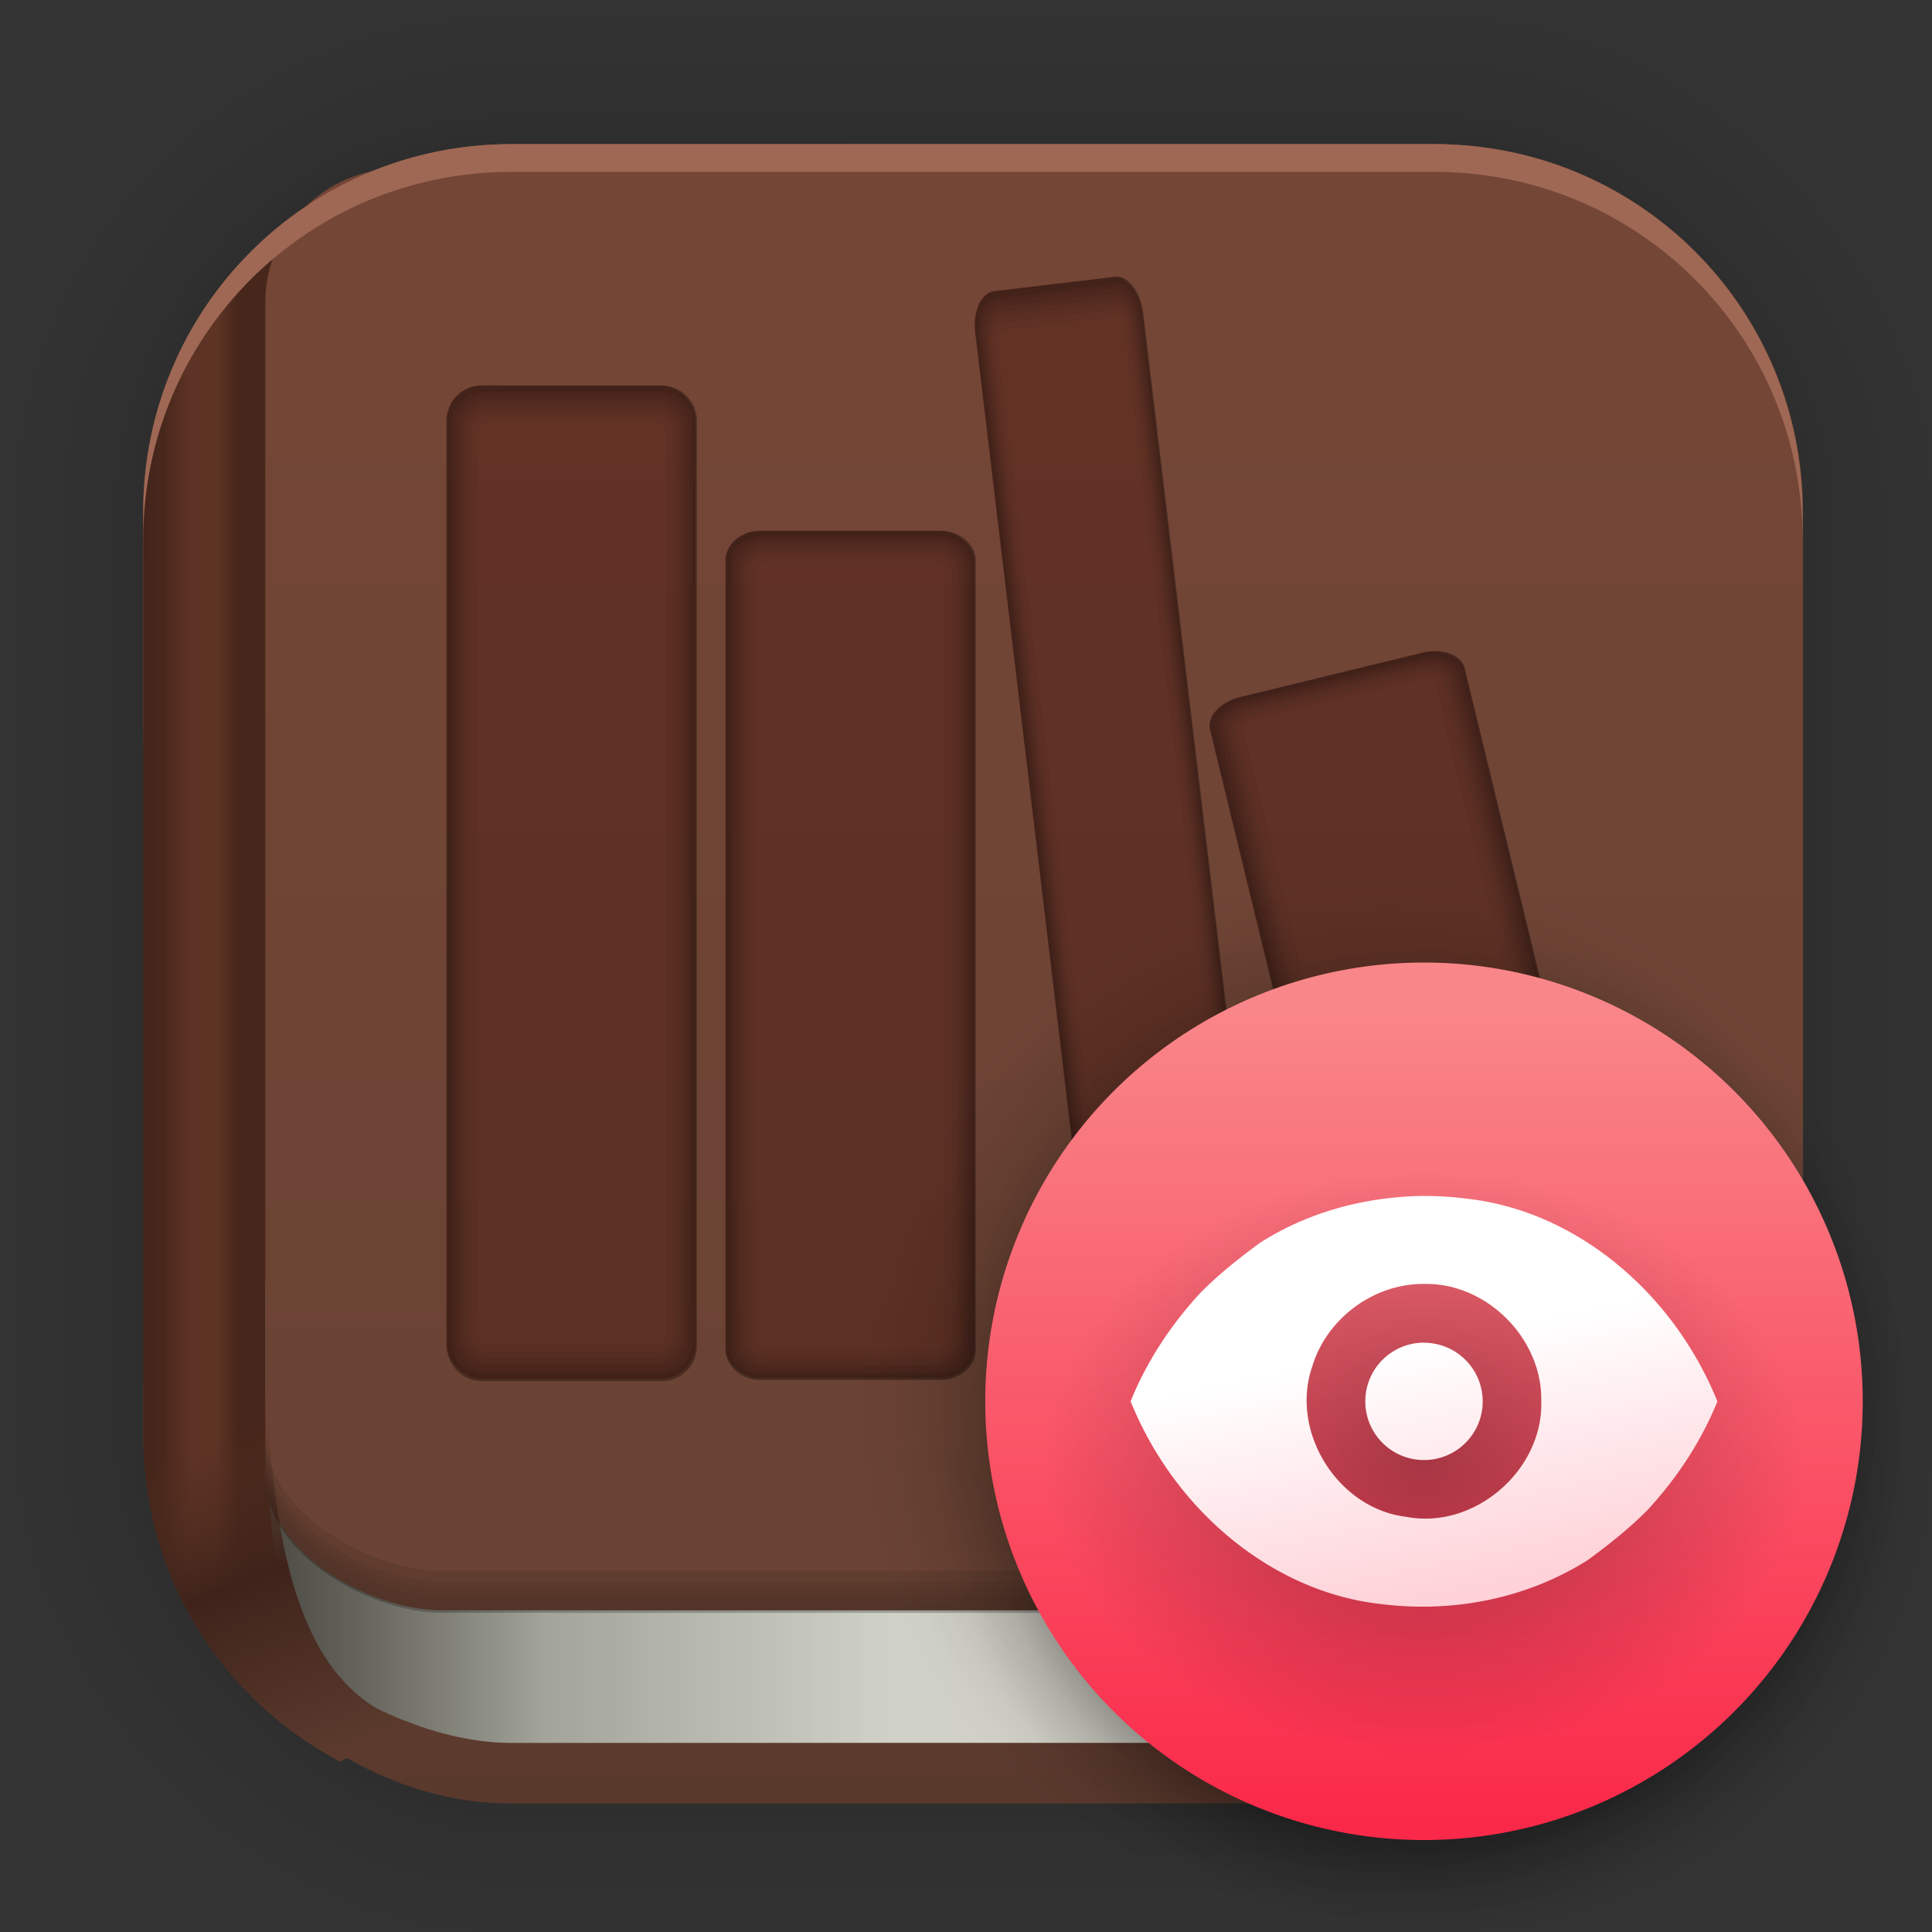 <?xml version="1.0" encoding="UTF-8" standalone="no"?>
<svg
   xmlns:dc="http://purl.org/dc/elements/1.1/"
   xmlns:cc="http://creativecommons.org/ns#"
   xmlns:rdf="http://www.w3.org/1999/02/22-rdf-syntax-ns#"
   xmlns:svg="http://www.w3.org/2000/svg"
   xmlns="http://www.w3.org/2000/svg"
   xmlns:xlink="http://www.w3.org/1999/xlink"
   xmlns:sodipodi="http://sodipodi.sourceforge.net/DTD/sodipodi-0.dtd"
   xmlns:inkscape="http://www.inkscape.org/namespaces/inkscape"
   width="128"
   height="128"
   viewBox="0 0 33.867 33.867"
   version="1.1"
   id="svg1779"
   inkscape:version="1.0.1 (3bc2e813f5, 2020-09-07)"
   sodipodi:docname="com.calibre_ebook.calibre.lrfviewer.svg">
  <rect x="0" y="0" width="33.867" height="33.867" fill="#333333" stroke="none"/>
  <defs
     id="defs1773">
    <linearGradient
       gradientUnits="userSpaceOnUse"
       y2="3.272"
       x2="19.336"
       y1="31.327"
       x1="19.336"
       id="linearGradient4292"
       xlink:href="#linearGradient4290"
       inkscape:collect="always"
       gradientTransform="translate(0.114,0.008)" />
    <linearGradient
       id="linearGradient4290"
       inkscape:collect="always">
      <stop
         id="stop4286"
         offset="0"
         style="stop-color:#5a392d;stop-opacity:1" />
      <stop
         id="stop4288"
         offset="1"
         style="stop-color:#ab5d59;stop-opacity:1" />
    </linearGradient>
    <linearGradient
       gradientTransform="translate(0.114,-1.053)"
       y2="17.868"
       x2="-0.022"
       y1="17.868"
       x1="32.643"
       gradientUnits="userSpaceOnUse"
       id="linearGradient4259"
       xlink:href="#linearGradient4273"
       inkscape:collect="always" />
    <linearGradient
       id="linearGradient4273"
       inkscape:collect="always">
      <stop
         id="stop4261"
         offset="0"
         style="stop-color:#544c41;stop-opacity:1" />
      <stop
         style="stop-color:#d5d1c8;stop-opacity:1"
         offset="0.259"
         id="stop4263" />
      <stop
         id="stop4265"
         offset="0.517"
         style="stop-color:#d0d1c7;stop-opacity:1" />
      <stop
         id="stop4267"
         offset="0.71"
         style="stop-color:#ced0c3;stop-opacity:1" />
      <stop
         id="stop4271"
         offset="1"
         style="stop-color:#2a2319;stop-opacity:1" />
    </linearGradient>
    <linearGradient
       gradientUnits="userSpaceOnUse"
       y2="18.621"
       x2="15.522"
       y1="18.621"
       x1="2.396"
       id="linearGradient4390"
       xlink:href="#linearGradient4388"
       inkscape:collect="always"
       gradientTransform="translate(0.114,0.008)" />
    <linearGradient
       id="linearGradient4388"
       inkscape:collect="always">
      <stop
         id="stop4384"
         offset="0"
         style="stop-color:#000000;stop-opacity:1;" />
      <stop
         id="stop4386"
         offset="1"
         style="stop-color:#000000;stop-opacity:0;" />
    </linearGradient>
    <linearGradient
       gradientTransform="translate(0.024,0.091)"
       y2="14.837"
       x2="4.161"
       y1="14.837"
       x1="2.452"
       gradientUnits="userSpaceOnUse"
       id="linearGradient4223"
       xlink:href="#linearGradient4229"
       inkscape:collect="always" />
    <linearGradient
       id="linearGradient4229"
       inkscape:collect="always">
      <stop
         id="stop4225"
         offset="0"
         style="stop-color:#43241a;stop-opacity:1" />
      <stop
         style="stop-color:#49281c;stop-opacity:1"
         offset="0.229"
         id="stop4239" />
      <stop
         id="stop4237"
         offset="0.503"
         style="stop-color:#5d3325;stop-opacity:1" />
      <stop
         style="stop-color:#5d3324;stop-opacity:1"
         offset="0.788"
         id="stop4241" />
      <stop
         id="stop4227"
         offset="1"
         style="stop-color:#47261b;stop-opacity:1" />
    </linearGradient>
    <linearGradient
       gradientTransform="translate(0.114,0.008)"
       gradientUnits="userSpaceOnUse"
       y2="4.831"
       x2="18.56"
       y1="26.492"
       x1="18.56"
       id="linearGradient4327"
       xlink:href="#linearGradient4325"
       inkscape:collect="always" />
    <linearGradient
       id="linearGradient4325"
       inkscape:collect="always">
      <stop
         id="stop4321"
         offset="0"
         style="stop-color:#6a4334;stop-opacity:1" />
      <stop
         id="stop4323"
         offset="1"
         style="stop-color:#744636;stop-opacity:1" />
    </linearGradient>
    <linearGradient
       inkscape:collect="always"
       xlink:href="#linearGradient4317"
       id="linearGradient1515"
       gradientUnits="userSpaceOnUse"
       x1="13.332"
       y1="95.192"
       x2="22.105"
       y2="116.68"
       gradientTransform="matrix(0.265,0,0,0.265,0.114,0.008)" />
    <linearGradient
       id="linearGradient4317"
       inkscape:collect="always">
      <stop
         id="stop4313"
         offset="0"
         style="stop-color:#532e20;stop-opacity:0" />
      <stop
         style="stop-color:#3f231a;stop-opacity:1"
         offset="0.412"
         id="stop1517" />
      <stop
         id="stop4315"
         offset="1"
         style="stop-color:#5d3c2f;stop-opacity:1" />
    </linearGradient>
    <radialGradient
       r="9.633"
       fy="24.25"
       fx="24.249"
       cy="24.25"
       cx="24.249"
       gradientTransform="matrix(0.901,0,0,0.901,3.115,3.347)"
       gradientUnits="userSpaceOnUse"
       id="radialGradient3771-9"
       xlink:href="#linearGradient1448-5"
       inkscape:collect="always" />
    <linearGradient
       id="linearGradient1448-5"
       inkscape:collect="always">
      <stop
         id="stop1444-0"
         offset="0"
         style="stop-color:#000000;stop-opacity:1;" />
      <stop
         style="stop-color:#000000;stop-opacity:0.878;"
         offset="0.592"
         id="stop1452-4" />
      <stop
         id="stop3720"
         offset="0.648"
         style="stop-color:#000000;stop-opacity:0.565;" />
      <stop
         style="stop-color:#000000;stop-opacity:0.525;"
         offset="0.682"
         id="stop3811" />
      <stop
         id="stop3809"
         offset="0.727"
         style="stop-color:#000000;stop-opacity:0.443;" />
      <stop
         id="stop3805"
         offset="0.795"
         style="stop-color:#000000;stop-opacity:0.286;" />
      <stop
         id="stop3801"
         offset="0.843"
         style="stop-color:#000000;stop-opacity:0.184;" />
      <stop
         style="stop-color:#000000;stop-opacity:0.078;"
         offset="0.903"
         id="stop3797" />
      <stop
         id="stop3787"
         offset="0.92"
         style="stop-color:#000000;stop-opacity:0.063;" />
      <stop
         id="stop3785"
         offset="0.931"
         style="stop-color:#000000;stop-opacity:0.055;" />
      <stop
         id="stop3783"
         offset="0.956"
         style="stop-color:#000000;stop-opacity:0.031;" />
      <stop
         id="stop3781"
         offset="0.961"
         style="stop-color:#000000;stop-opacity:0.027;" />
      <stop
         id="stop3779"
         offset="0.992"
         style="stop-color:#000000;stop-opacity:0;" />
      <stop
         id="stop1446-8"
         offset="1"
         style="stop-color:#000000;stop-opacity:0;" />
    </linearGradient>
    <radialGradient
       r="9.633"
       fy="24.25"
       fx="24.249"
       cy="24.25"
       cx="24.249"
       gradientTransform="matrix(1.003,0,0,1.003,-0.015,0.266)"
       gradientUnits="userSpaceOnUse"
       id="radialGradient3815-1"
       xlink:href="#linearGradient5489"
       inkscape:collect="always" />
    <linearGradient
       inkscape:collect="always"
       id="linearGradient5489">
      <stop
         style="stop-color:#000000;stop-opacity:1;"
         offset="0"
         id="stop5461" />
      <stop
         id="stop5463"
         offset="0.716"
         style="stop-color:#000000;stop-opacity:0.788" />
      <stop
         style="stop-color:#000000;stop-opacity:0.675;"
         offset="0.746"
         id="stop5515" />
      <stop
         id="stop5517"
         offset="0.763"
         style="stop-color:#000000;stop-opacity:0.62;" />
      <stop
         id="stop5513"
         offset="0.786"
         style="stop-color:#000000;stop-opacity:0.545;" />
      <stop
         style="stop-color:#000000;stop-opacity:0.486;"
         offset="0.807"
         id="stop5509" />
      <stop
         id="stop5505"
         offset="0.862"
         style="stop-color:#000000;stop-opacity:0.298;" />
      <stop
         id="stop5503"
         offset="0.89"
         style="stop-color:#000000;stop-opacity:0.188;" />
      <stop
         id="stop5495"
         offset="0.924"
         style="stop-color:#000000;stop-opacity:0.082;" />
      <stop
         id="stop5493"
         offset="0.943"
         style="stop-color:#000000;stop-opacity:0.043;" />
      <stop
         style="stop-color:#000000;stop-opacity:0.031;"
         offset="0.956"
         id="stop5481" />
      <stop
         style="stop-color:#000000;stop-opacity:0.027;"
         offset="0.961"
         id="stop5483" />
      <stop
         style="stop-color:#000000;stop-opacity:0;"
         offset="0.992"
         id="stop5485" />
      <stop
         style="stop-color:#000000;stop-opacity:0;"
         offset="1"
         id="stop5487" />
    </linearGradient>
    <linearGradient
       inkscape:collect="always"
       xlink:href="#linearGradient2048"
       id="linearGradient2050"
       x1="55.195"
       y1="11.817"
       x2="55.195"
       y2="26.316"
       gradientUnits="userSpaceOnUse"
       gradientTransform="translate(-32.044,5.732)" />
    <linearGradient
       inkscape:collect="always"
       id="linearGradient2048">
      <stop
         style="stop-color:#f9878a;stop-opacity:1"
         offset="0"
         id="stop2044" />
      <stop
         style="stop-color:#fa2849;stop-opacity:1"
         offset="1"
         id="stop2046" />
    </linearGradient>
    <radialGradient
       inkscape:collect="always"
       xlink:href="#linearGradient4388"
       id="radialGradient1983"
       cx="24.096"
       cy="25.244"
       fx="24.096"
       fy="25.244"
       r="6.662"
       gradientTransform="matrix(1,0,0,0.77,0.87,6.205)"
       gradientUnits="userSpaceOnUse" />
    <linearGradient
       inkscape:collect="always"
       xlink:href="#linearGradient1971"
       id="linearGradient1973"
       x1="24.848"
       y1="23.528"
       x2="25.739"
       y2="27.864"
       gradientUnits="userSpaceOnUse"
       gradientTransform="translate(0.114,0.008)" />
    <linearGradient
       inkscape:collect="always"
       id="linearGradient1971">
      <stop
         style="stop-color:#ffffff;stop-opacity:1;"
         offset="0"
         id="stop1967" />
      <stop
         style="stop-color:#fed2d8;stop-opacity:1"
         offset="1"
         id="stop1969" />
    </linearGradient>
  </defs>
  <sodipodi:namedview
     id="base"
     pagecolor="#ffffff"
     bordercolor="#666666"
     borderopacity="1.0"
     inkscape:pageopacity="0.0"
     inkscape:pageshadow="2"
     inkscape:zoom="3.959798"
     inkscape:cx="73.326853"
     inkscape:cy="56.372707"
     inkscape:document-units="mm"
     inkscape:current-layer="layer1"
     inkscape:document-rotation="0"
     showgrid="false"
     units="px"
     inkscape:window-width="1514"
     inkscape:window-height="941"
     inkscape:window-x="50"
     inkscape:window-y="27"
     inkscape:window-maximized="0" />
  <g
     inkscape:label="Capa 1"
     inkscape:groupmode="layer"
     id="layer1">
    <g
       style="opacity:0.295"
       transform="matrix(0.976,0,0,0.976,-65.634,-37.195)"
       id="g1702">
      <rect
         ry="6.61"
         rx="6.61"
         y="40.71"
         x="69.84"
         height="29.811"
         width="29.811"
         id="rect1634"
         style="fill:none;fill-opacity:1;stroke:#000000;stroke-width:0.1;stroke-linecap:round;stroke-linejoin:round;stroke-miterlimit:4;stroke-dasharray:none;stroke-opacity:0.02" />
      <rect
         style="fill:none;fill-opacity:1;stroke:#000000;stroke-width:0.2;stroke-linecap:round;stroke-linejoin:round;stroke-miterlimit:4;stroke-dasharray:none;stroke-opacity:0.02"
         id="rect1638"
         width="29.811"
         height="29.811"
         x="69.84"
         y="40.71"
         rx="6.61"
         ry="6.61" />
      <rect
         ry="6.61"
         rx="6.61"
         y="40.71"
         x="69.84"
         height="29.811"
         width="29.811"
         id="rect1640"
         style="fill:none;fill-opacity:1;stroke:#000000;stroke-width:0.3;stroke-linecap:round;stroke-linejoin:round;stroke-miterlimit:4;stroke-dasharray:none;stroke-opacity:0.02" />
      <rect
         style="fill:none;fill-opacity:1;stroke:#000000;stroke-width:0.4;stroke-linecap:round;stroke-linejoin:round;stroke-miterlimit:4;stroke-dasharray:none;stroke-opacity:0.02"
         id="rect1642"
         width="29.811"
         height="29.811"
         x="69.84"
         y="40.71"
         rx="6.61"
         ry="6.61" />
      <rect
         ry="6.61"
         rx="6.61"
         y="40.71"
         x="69.84"
         height="29.811"
         width="29.811"
         id="rect1644"
         style="fill:none;fill-opacity:1;stroke:#000000;stroke-width:0.5;stroke-linecap:round;stroke-linejoin:round;stroke-miterlimit:4;stroke-dasharray:none;stroke-opacity:0.02" />
      <rect
         style="fill:none;fill-opacity:1;stroke:#000000;stroke-width:0.6;stroke-linecap:round;stroke-linejoin:round;stroke-miterlimit:4;stroke-dasharray:none;stroke-opacity:0.02"
         id="rect1646"
         width="29.811"
         height="29.811"
         x="69.84"
         y="40.71"
         rx="6.61"
         ry="6.61" />
      <rect
         ry="6.61"
         rx="6.61"
         y="40.71"
         x="69.84"
         height="29.811"
         width="29.811"
         id="rect1648"
         style="fill:none;fill-opacity:1;stroke:#000000;stroke-width:0.7;stroke-linecap:round;stroke-linejoin:round;stroke-miterlimit:4;stroke-dasharray:none;stroke-opacity:0.02" />
      <rect
         style="fill:none;fill-opacity:1;stroke:#000000;stroke-width:0.8;stroke-linecap:round;stroke-linejoin:round;stroke-miterlimit:4;stroke-dasharray:none;stroke-opacity:0.02"
         id="rect1650"
         width="29.811"
         height="29.811"
         x="69.84"
         y="40.71"
         rx="6.61"
         ry="6.61" />
      <rect
         ry="6.61"
         rx="6.61"
         y="40.71"
         x="69.84"
         height="29.811"
         width="29.811"
         id="rect1652"
         style="fill:none;fill-opacity:1;stroke:#000000;stroke-width:1;stroke-linecap:round;stroke-linejoin:round;stroke-miterlimit:4;stroke-dasharray:none;stroke-opacity:0.02" />
      <rect
         style="fill:none;fill-opacity:1;stroke:#000000;stroke-width:1.2;stroke-linecap:round;stroke-linejoin:round;stroke-miterlimit:4;stroke-dasharray:none;stroke-opacity:0.02"
         id="rect1654"
         width="29.811"
         height="29.811"
         x="69.84"
         y="40.71"
         rx="6.61"
         ry="6.61" />
      <rect
         ry="6.61"
         rx="6.61"
         y="40.71"
         x="69.84"
         height="29.811"
         width="29.811"
         id="rect1656"
         style="fill:none;fill-opacity:1;stroke:#000000;stroke-width:1.4;stroke-linecap:round;stroke-linejoin:round;stroke-miterlimit:4;stroke-dasharray:none;stroke-opacity:0.02" />
      <rect
         style="fill:none;fill-opacity:1;stroke:#000000;stroke-width:1.6;stroke-linecap:round;stroke-linejoin:round;stroke-miterlimit:4;stroke-dasharray:none;stroke-opacity:0.02"
         id="rect1658"
         width="29.811"
         height="29.811"
         x="69.84"
         y="40.71"
         rx="6.61"
         ry="6.61" />
      <rect
         ry="6.61"
         rx="6.61"
         y="40.71"
         x="69.84"
         height="29.811"
         width="29.811"
         id="rect1660"
         style="fill:none;fill-opacity:1;stroke:#000000;stroke-width:1.8;stroke-linecap:round;stroke-linejoin:round;stroke-miterlimit:4;stroke-dasharray:none;stroke-opacity:0.02" />
      <rect
         style="fill:none;fill-opacity:1;stroke:#000000;stroke-width:2;stroke-linecap:round;stroke-linejoin:round;stroke-miterlimit:4;stroke-dasharray:none;stroke-opacity:0.02"
         id="rect1662"
         width="29.811"
         height="29.811"
         x="69.84"
         y="40.71"
         rx="6.61"
         ry="6.61" />
      <rect
         ry="6.61"
         rx="6.61"
         y="40.71"
         x="69.84"
         height="29.811"
         width="29.811"
         id="rect1664"
         style="fill:none;fill-opacity:1;stroke:#000000;stroke-width:2.2;stroke-linecap:round;stroke-linejoin:round;stroke-miterlimit:4;stroke-dasharray:none;stroke-opacity:0.02" />
      <rect
         style="fill:none;fill-opacity:1;stroke:#000000;stroke-width:2.6;stroke-linecap:round;stroke-linejoin:round;stroke-miterlimit:4;stroke-dasharray:none;stroke-opacity:0.02"
         id="rect1666"
         width="29.811"
         height="29.811"
         x="69.84"
         y="40.71"
         rx="6.61"
         ry="6.61" />
      <rect
         ry="6.61"
         rx="6.61"
         y="40.71"
         x="69.84"
         height="29.811"
         width="29.811"
         id="rect1668"
         style="fill:none;fill-opacity:1;stroke:#000000;stroke-width:3;stroke-linecap:round;stroke-linejoin:round;stroke-miterlimit:4;stroke-dasharray:none;stroke-opacity:0.02" />
      <rect
         style="fill:none;fill-opacity:1;stroke:#000000;stroke-width:3.4;stroke-linecap:round;stroke-linejoin:round;stroke-miterlimit:4;stroke-dasharray:none;stroke-opacity:0.02"
         id="rect1670"
         width="29.811"
         height="29.811"
         x="69.84"
         y="40.71"
         rx="6.61"
         ry="6.61" />
      <rect
         ry="6.61"
         rx="6.61"
         y="40.71"
         x="69.84"
         height="29.811"
         width="29.811"
         id="rect1672"
         style="fill:none;fill-opacity:1;stroke:#000000;stroke-width:3.8;stroke-linecap:round;stroke-linejoin:round;stroke-miterlimit:4;stroke-dasharray:none;stroke-opacity:0.02" />
      <rect
         style="fill:none;fill-opacity:1;stroke:#000000;stroke-width:4.2;stroke-linecap:round;stroke-linejoin:round;stroke-miterlimit:4;stroke-dasharray:none;stroke-opacity:0.02"
         id="rect1674"
         width="29.811"
         height="29.811"
         x="69.84"
         y="40.71"
         rx="6.61"
         ry="6.61" />
      <rect
         ry="6.61"
         rx="6.61"
         y="40.71"
         x="69.84"
         height="29.811"
         width="29.811"
         id="rect1676"
         style="fill:none;fill-opacity:1;stroke:#000000;stroke-width:4.6;stroke-linecap:round;stroke-linejoin:round;stroke-miterlimit:4;stroke-dasharray:none;stroke-opacity:0.02" />
      <rect
         style="fill:none;fill-opacity:1;stroke:#000000;stroke-width:5;stroke-linecap:round;stroke-linejoin:round;stroke-miterlimit:4;stroke-dasharray:none;stroke-opacity:0.02"
         id="rect1678"
         width="29.811"
         height="29.811"
         x="69.84"
         y="40.71"
         rx="6.61"
         ry="6.61" />
    </g>
    <rect
       ry="6.449"
       rx="6.449"
       y="2.527"
       x="2.511"
       height="29.087"
       width="29.087"
       id="rect849"
       style="fill:url(#linearGradient4292);fill-opacity:1;stroke-width:2.688;stroke-linecap:round;stroke-linejoin:round;stroke-miterlimit:4;stroke-dasharray:none" />
    <path
       sodipodi:nodetypes="sssssssss"
       d="M 8.96,6.704 H 24.305 c 3.573,0 6.449,2.876 6.449,6.449 v 10.95 c 0,3.573 -2.876,6.449 -6.449,6.449 H 8.96 c -2.681,0 -6.449,-2.876 -6.449,-6.449 V 13.154 c 0,-3.573 2.876,-6.449 6.449,-6.449 z"
       style="fill:url(#linearGradient4259);fill-opacity:1;stroke-width:2.688;stroke-linecap:round;stroke-linejoin:round;stroke-miterlimit:4;stroke-dasharray:none"
       id="rect4247" />
    <path
       id="path4382"
       style="opacity:0.452;fill:url(#linearGradient4390);fill-opacity:1;stroke-width:2.688;stroke-linecap:round;stroke-linejoin:round;stroke-miterlimit:4;stroke-dasharray:none"
       d="M 8.96,6.704 H 24.305 c 3.573,0 6.449,2.876 6.449,6.449 v 10.95 c 0,3.573 -2.876,6.449 -6.449,6.449 H 8.96 c -2.681,0 -6.449,-2.876 -6.449,-6.449 V 13.154 c 0,-3.573 2.876,-6.449 6.449,-6.449 z"
       sodipodi:nodetypes="sssssssss" />
    <path
       sodipodi:nodetypes="cscsscccc"
       d="M 5.204,3.746 C 5.071,3.838 4.941,3.935 4.815,4.036 4.73,4.105 4.647,4.176 4.565,4.249 3.3,5.425 2.511,7.105 2.511,8.976 V 25.165 c 0,2.489 1.397,4.639 3.453,5.715 l 0.815,-0.692 C 4.655,29.618 4.647,26.818 4.647,22.823 Z"
       style="fill:url(#linearGradient4223);fill-opacity:1;stroke-width:2.688;stroke-linecap:round;stroke-linejoin:round;stroke-miterlimit:4;stroke-dasharray:none"
       id="rect4221" />
    <path
       sodipodi:nodetypes="scsssccssss"
       d="m 15.005,2.527 c -0.814,0 -1.483,0.151 -2.032,0.423 H 7.012 c -1.309,0 -2.362,1.054 -2.362,2.363 v 20.553 c 0,1.309 1.793,2.362 3.102,2.362 l 17.404,0.002 c 3.573,0 6.45,-2.877 6.45,-6.45 V 8.976 c 0,-3.573 -2.877,-6.449 -6.45,-6.449 z"
       style="fill:url(#linearGradient4327);fill-opacity:1;stroke-width:2.688;stroke-linecap:round;stroke-linejoin:round;stroke-miterlimit:4;stroke-dasharray:none"
       id="rect4244" />
    <path
       id="path4311"
       style="fill:url(#linearGradient1515);fill-opacity:1;stroke-width:2.688;stroke-linecap:round;stroke-linejoin:round;stroke-miterlimit:4;stroke-dasharray:none"
       d="M 5.204,3.746 C 5.071,3.838 4.941,3.935 4.815,4.036 4.73,4.105 4.647,4.176 4.565,4.249 3.3,5.425 2.511,7.105 2.511,8.976 V 25.165 c 0,2.489 1.397,4.639 3.453,5.715 l 1.282,-0.665 c -2.124,-0.569 -2.598,-3.397 -2.598,-7.392 z"
       sodipodi:nodetypes="cscsscccc" />
    <path
       d="m 8.96,2.527 c -3.573,0 -6.45,2.876 -6.45,6.449 V 9.463 c 0,-3.573 2.877,-6.45 6.45,-6.45 H 25.148 c 3.573,0 6.45,2.877 6.45,6.45 V 8.976 c 0,-3.573 -2.877,-6.449 -6.45,-6.449 z"
       style="fill:#9f6854;fill-opacity:1;stroke-width:2.688;stroke-linecap:round;stroke-linejoin:round;stroke-miterlimit:4;stroke-dasharray:none"
       id="rect4329" />
    <g
       style="opacity:0.346"
       id="g4380"
       transform="translate(0.114,0.008)">
      <path
         id="path4344"
         style="fill:#000000;fill-opacity:0.179;stroke-width:10.159;stroke-linecap:round;stroke-linejoin:round;stroke-miterlimit:4;stroke-dasharray:none"
         d="m 119.02,81.693 c 0,13.504 -10.873,24.377 -24.377,24.377 l -65.777,-0.008 c -4.946,0 -11.723,-3.982 -11.723,-8.928 v 0.596 c 0,4.946 6.776,8.928 11.723,8.928 l 65.777,0.008 c 13.504,0 24.377,-10.873 24.377,-24.377 z"
         transform="scale(0.265)" />
      <path
         id="path4351"
         style="fill:#000000;fill-opacity:0.179;stroke-width:10.159;stroke-linecap:round;stroke-linejoin:round;stroke-miterlimit:4;stroke-dasharray:none"
         d="m 119.02,81.17 c 0,13.504 -10.873,24.377 -24.377,24.377 l -65.777,-0.008 c -4.946,0 -11.723,-3.982 -11.723,-8.928 v 1.119 c 0,4.946 6.776,8.928 11.723,8.928 l 65.777,0.008 c 13.504,0 24.377,-10.873 24.377,-24.377 z"
         transform="scale(0.265)" />
      <path
         id="path4360"
         style="fill:#000000;fill-opacity:0.179;stroke-width:10.159;stroke-linecap:round;stroke-linejoin:round;stroke-miterlimit:4;stroke-dasharray:none"
         d="m 119.02,80.684 c 0,13.504 -10.873,24.377 -24.377,24.377 l -65.777,-0.008 c -4.946,0 -11.723,-3.982 -11.723,-8.928 v 1.605 c 0,4.946 6.776,8.928 11.723,8.928 l 65.777,0.008 c 13.504,0 24.377,-10.873 24.377,-24.377 z"
         transform="scale(0.265)" />
      <path
         id="path4365"
         style="fill:#000000;fill-opacity:0.179;stroke-width:10.159;stroke-linecap:round;stroke-linejoin:round;stroke-miterlimit:4;stroke-dasharray:none"
         d="m 119.02,80.232 c 0,13.504 -10.873,24.377 -24.377,24.377 l -65.777,-0.008 c -4.946,0 -11.723,-3.982 -11.723,-8.928 v 2.057 c 0,4.946 6.776,8.928 11.723,8.928 l 65.777,0.008 c 13.504,0 24.377,-10.873 24.377,-24.377 z"
         transform="scale(0.265)" />
      <path
         id="path4370"
         style="fill:#000000;fill-opacity:0.269;stroke-width:10.159;stroke-linecap:round;stroke-linejoin:round;stroke-miterlimit:4;stroke-dasharray:none"
         d="m 119.02,79.527 c 0,13.504 -10.873,24.377 -24.377,24.377 l -65.777,-0.008 c -4.946,0 -11.723,-3.982 -11.723,-8.928 v 2.762 c 0,4.946 6.776,8.928 11.723,8.928 l 65.777,0.008 c 13.504,0 24.377,-10.873 24.377,-24.377 z"
         transform="scale(0.265)" />
    </g>
    <g
       id="g1759"
       transform="translate(-1.022,0.06)">
      <rect
         rx="0.615"
         ry="0.615"
         y="6.696"
         x="8.846"
         height="17.415"
         width="4.373"
         id="rect1524"
         style="opacity:1;fill:#48160e;fill-opacity:0.405;stroke:none;stroke-width:0.976;stroke-linecap:round;stroke-linejoin:round;stroke-miterlimit:4;stroke-dasharray:none;stroke-opacity:0.008" />
      <g
         transform="matrix(0.814,0,0,0.814,3.964,5.436)"
         style="opacity:0.534"
         id="g1578">
        <path
           inkscape:connector-curvature="0"
           style="opacity:1;fill:#000000;fill-opacity:0.176;stroke:none;stroke-width:4.535;stroke-linecap:round;stroke-linejoin:round;stroke-miterlimit:4;stroke-dasharray:none;stroke-opacity:0.008"
           d="m 25.535,5.857 c -1.583,0 -2.857,1.275 -2.857,2.857 V 83.902 c 0,1.583 1.275,2.857 2.857,2.857 h 14.602 c 1.583,0 2.857,-1.275 2.857,-2.857 V 8.715 c 0,-1.583 -1.275,-2.857 -2.857,-2.857 z m 0.369,0.822 h 13.863 c 1.408,0 2.543,1.135 2.543,2.543 V 83.395 c 0,1.408 -1.135,2.543 -2.543,2.543 H 25.904 c -1.408,0 -2.543,-1.135 -2.543,-2.543 V 9.223 c 0,-1.408 1.135,-2.543 2.543,-2.543 z"
           transform="scale(0.265)"
           id="rect1530" />
        <path
           inkscape:connector-curvature="0"
           style="opacity:1;fill:#000000;fill-opacity:0.223;stroke:none;stroke-width:4.535;stroke-linecap:round;stroke-linejoin:round;stroke-miterlimit:4;stroke-dasharray:none;stroke-opacity:0.008"
           d="m 25.535,5.857 c -1.583,0 -2.857,1.275 -2.857,2.857 V 83.902 c 0,1.583 1.275,2.857 2.857,2.857 h 14.602 c 1.583,0 2.857,-1.275 2.857,-2.857 V 8.715 c 0,-1.583 -1.275,-2.857 -2.857,-2.857 z m 0.104,0.514 h 14.395 c 1.439,0 2.598,1.159 2.598,2.598 v 74.68 c 0,1.439 -1.159,2.598 -2.598,2.598 H 25.639 c -1.439,0 -2.598,-1.159 -2.598,-2.598 V 8.969 c 0,-1.439 1.159,-2.598 2.598,-2.598 z"
           id="rect1526"
           transform="scale(0.265)" />
        <path
           inkscape:connector-curvature="0"
           style="opacity:1;fill:#000000;fill-opacity:0.118;stroke:none;stroke-width:4.535;stroke-linecap:round;stroke-linejoin:round;stroke-miterlimit:4;stroke-dasharray:none;stroke-opacity:0.008"
           d="m 25.535,5.857 c -1.583,0 -2.857,1.275 -2.857,2.857 V 83.902 c 0,1.583 1.275,2.857 2.857,2.857 h 14.602 c 1.583,0 2.857,-1.275 2.857,-2.857 V 8.715 c 0,-1.583 -1.275,-2.857 -2.857,-2.857 z m 0.537,1.215 h 13.527 c 1.303,0 2.354,1.049 2.354,2.352 V 83.098 c 0,1.303 -1.05,2.354 -2.354,2.354 H 26.072 c -1.303,0 -2.352,-1.05 -2.352,-2.354 V 9.424 c 0,-1.303 1.049,-2.352 2.352,-2.352 z"
           transform="scale(0.265)"
           id="rect1541" />
        <path
           inkscape:connector-curvature="0"
           style="opacity:1;fill:#000000;fill-opacity:0.098;stroke:none;stroke-width:4.535;stroke-linecap:round;stroke-linejoin:round;stroke-miterlimit:4;stroke-dasharray:none;stroke-opacity:0.008"
           d="m 25.535,5.857 c -1.583,0 -2.857,1.275 -2.857,2.857 V 83.902 c 0,1.583 1.275,2.857 2.857,2.857 h 14.602 c 1.583,0 2.857,-1.275 2.857,-2.857 V 8.715 c 0,-1.583 -1.275,-2.857 -2.857,-2.857 z m 0.568,1.531 h 13.465 c 1.181,0 2.131,0.95 2.131,2.131 V 83.098 c 0,1.181 -0.95,2.131 -2.131,2.131 H 26.104 c -1.181,0 -2.131,-0.95 -2.131,-2.131 V 9.52 c 0,-1.181 0.95,-2.131 2.131,-2.131 z"
           transform="scale(0.265)"
           id="rect1549" />
        <path
           inkscape:connector-curvature="0"
           style="opacity:1;fill:#000000;fill-opacity:0.098;stroke:none;stroke-width:4.535;stroke-linecap:round;stroke-linejoin:round;stroke-miterlimit:4;stroke-dasharray:none;stroke-opacity:0.008"
           d="m 25.535,5.857 c -1.583,0 -2.857,1.275 -2.857,2.857 V 83.902 c 0,1.583 1.275,2.857 2.857,2.857 h 14.602 c 1.583,0 2.857,-1.275 2.857,-2.857 V 8.715 c 0,-1.583 -1.275,-2.857 -2.857,-2.857 z m 0.623,1.91 h 13.355 c 1.076,0 1.941,0.866 1.941,1.941 V 82.908 c 0,1.076 -0.866,1.943 -1.941,1.943 H 26.158 c -1.076,0 -1.941,-0.868 -1.941,-1.943 V 9.709 c 0,-1.076 0.866,-1.941 1.941,-1.941 z"
           transform="scale(0.265)"
           id="rect1554" />
        <path
           inkscape:connector-curvature="0"
           style="opacity:1;fill:#000000;fill-opacity:0.078;stroke:none;stroke-width:4.535;stroke-linecap:round;stroke-linejoin:round;stroke-miterlimit:4;stroke-dasharray:none;stroke-opacity:0.008"
           d="m 25.535,5.857 c -1.583,0 -2.857,1.275 -2.857,2.857 V 83.902 c 0,1.583 1.275,2.857 2.857,2.857 h 14.602 c 1.583,0 2.857,-1.275 2.857,-2.857 V 8.715 c 0,-1.583 -1.275,-2.857 -2.857,-2.857 z m 0.475,2.398 h 13.654 c 0.787,0 1.42,0.635 1.42,1.422 V 82.941 c 0,0.787 -0.633,1.42 -1.42,1.42 H 26.01 c -0.787,0 -1.422,-0.633 -1.422,-1.42 V 9.678 c 0,-0.787 0.635,-1.422 1.422,-1.422 z"
           transform="scale(0.265)"
           id="rect1559" />
        <path
           inkscape:connector-curvature="0"
           style="opacity:1;fill:#000000;fill-opacity:0.059;stroke:none;stroke-width:4.535;stroke-linecap:round;stroke-linejoin:round;stroke-miterlimit:4;stroke-dasharray:none;stroke-opacity:0.008"
           d="m 25.535,5.857 c -1.583,0 -2.857,1.275 -2.857,2.857 V 83.902 c 0,1.583 1.275,2.857 2.857,2.857 h 14.602 c 1.583,0 2.857,-1.275 2.857,-2.857 V 8.715 c 0,-1.583 -1.275,-2.857 -2.857,-2.857 z m 0.6,2.936 h 13.402 c 0.525,0 0.947,0.422 0.947,0.947 V 82.877 c 0,0.525 -0.422,0.947 -0.947,0.947 H 26.135 c -0.525,0 -0.947,-0.422 -0.947,-0.947 V 9.74 c 0,-0.525 0.422,-0.947 0.947,-0.947 z"
           transform="scale(0.265)"
           id="rect1566" />
      </g>
    </g>
    <g
       id="g1644"
       transform="matrix(1,0,0,0.853,-4.473,3.238)">
      <rect
         rx="0.615"
         ry="0.615"
         y="7.111"
         x="17.185"
         height="17.415"
         width="4.373"
         id="rect1524-3"
         style="opacity:1;fill:#48160e;fill-opacity:0.405;stroke:none;stroke-width:0.976;stroke-linecap:round;stroke-linejoin:round;stroke-miterlimit:4;stroke-dasharray:none;stroke-opacity:0.008" />
      <g
         transform="matrix(0.814,0,0,0.814,12.303,5.85)"
         style="opacity:0.534"
         id="g1578-6">
        <path
           inkscape:connector-curvature="0"
           style="opacity:1;fill:#000000;fill-opacity:0.176;stroke:none;stroke-width:4.535;stroke-linecap:round;stroke-linejoin:round;stroke-miterlimit:4;stroke-dasharray:none;stroke-opacity:0.008"
           d="m 25.535,5.857 c -1.583,0 -2.857,1.275 -2.857,2.857 V 83.902 c 0,1.583 1.275,2.857 2.857,2.857 h 14.602 c 1.583,0 2.857,-1.275 2.857,-2.857 V 8.715 c 0,-1.583 -1.275,-2.857 -2.857,-2.857 z m 0.369,0.822 h 13.863 c 1.408,0 2.543,1.135 2.543,2.543 V 83.395 c 0,1.408 -1.135,2.543 -2.543,2.543 H 25.904 c -1.408,0 -2.543,-1.135 -2.543,-2.543 V 9.223 c 0,-1.408 1.135,-2.543 2.543,-2.543 z"
           transform="scale(0.265)"
           id="rect1530-7" />
        <path
           inkscape:connector-curvature="0"
           style="opacity:1;fill:#000000;fill-opacity:0.223;stroke:none;stroke-width:4.535;stroke-linecap:round;stroke-linejoin:round;stroke-miterlimit:4;stroke-dasharray:none;stroke-opacity:0.008"
           d="m 25.535,5.857 c -1.583,0 -2.857,1.275 -2.857,2.857 V 83.902 c 0,1.583 1.275,2.857 2.857,2.857 h 14.602 c 1.583,0 2.857,-1.275 2.857,-2.857 V 8.715 c 0,-1.583 -1.275,-2.857 -2.857,-2.857 z m 0.104,0.514 h 14.395 c 1.439,0 2.598,1.159 2.598,2.598 v 74.68 c 0,1.439 -1.159,2.598 -2.598,2.598 H 25.639 c -1.439,0 -2.598,-1.159 -2.598,-2.598 V 8.969 c 0,-1.439 1.159,-2.598 2.598,-2.598 z"
           id="rect1526-5"
           transform="scale(0.265)" />
        <path
           inkscape:connector-curvature="0"
           style="opacity:1;fill:#000000;fill-opacity:0.118;stroke:none;stroke-width:4.535;stroke-linecap:round;stroke-linejoin:round;stroke-miterlimit:4;stroke-dasharray:none;stroke-opacity:0.008"
           d="m 25.535,5.857 c -1.583,0 -2.857,1.275 -2.857,2.857 V 83.902 c 0,1.583 1.275,2.857 2.857,2.857 h 14.602 c 1.583,0 2.857,-1.275 2.857,-2.857 V 8.715 c 0,-1.583 -1.275,-2.857 -2.857,-2.857 z m 0.537,1.215 h 13.527 c 1.303,0 2.354,1.049 2.354,2.352 V 83.098 c 0,1.303 -1.05,2.354 -2.354,2.354 H 26.072 c -1.303,0 -2.352,-1.05 -2.352,-2.354 V 9.424 c 0,-1.303 1.049,-2.352 2.352,-2.352 z"
           transform="scale(0.265)"
           id="rect1541-3" />
        <path
           inkscape:connector-curvature="0"
           style="opacity:1;fill:#000000;fill-opacity:0.098;stroke:none;stroke-width:4.535;stroke-linecap:round;stroke-linejoin:round;stroke-miterlimit:4;stroke-dasharray:none;stroke-opacity:0.008"
           d="m 25.535,5.857 c -1.583,0 -2.857,1.275 -2.857,2.857 V 83.902 c 0,1.583 1.275,2.857 2.857,2.857 h 14.602 c 1.583,0 2.857,-1.275 2.857,-2.857 V 8.715 c 0,-1.583 -1.275,-2.857 -2.857,-2.857 z m 0.568,1.531 h 13.465 c 1.181,0 2.131,0.95 2.131,2.131 V 83.098 c 0,1.181 -0.95,2.131 -2.131,2.131 H 26.104 c -1.181,0 -2.131,-0.95 -2.131,-2.131 V 9.52 c 0,-1.181 0.95,-2.131 2.131,-2.131 z"
           transform="scale(0.265)"
           id="rect1549-5" />
        <path
           inkscape:connector-curvature="0"
           style="opacity:1;fill:#000000;fill-opacity:0.098;stroke:none;stroke-width:4.535;stroke-linecap:round;stroke-linejoin:round;stroke-miterlimit:4;stroke-dasharray:none;stroke-opacity:0.008"
           d="m 25.535,5.857 c -1.583,0 -2.857,1.275 -2.857,2.857 V 83.902 c 0,1.583 1.275,2.857 2.857,2.857 h 14.602 c 1.583,0 2.857,-1.275 2.857,-2.857 V 8.715 c 0,-1.583 -1.275,-2.857 -2.857,-2.857 z m 0.623,1.91 h 13.355 c 1.076,0 1.941,0.866 1.941,1.941 V 82.908 c 0,1.076 -0.866,1.943 -1.941,1.943 H 26.158 c -1.076,0 -1.941,-0.868 -1.941,-1.943 V 9.709 c 0,-1.076 0.866,-1.941 1.941,-1.941 z"
           transform="scale(0.265)"
           id="rect1554-6" />
        <path
           inkscape:connector-curvature="0"
           style="opacity:1;fill:#000000;fill-opacity:0.078;stroke:none;stroke-width:4.535;stroke-linecap:round;stroke-linejoin:round;stroke-miterlimit:4;stroke-dasharray:none;stroke-opacity:0.008"
           d="m 25.535,5.857 c -1.583,0 -2.857,1.275 -2.857,2.857 V 83.902 c 0,1.583 1.275,2.857 2.857,2.857 h 14.602 c 1.583,0 2.857,-1.275 2.857,-2.857 V 8.715 c 0,-1.583 -1.275,-2.857 -2.857,-2.857 z m 0.475,2.398 h 13.654 c 0.787,0 1.42,0.635 1.42,1.422 V 82.941 c 0,0.787 -0.633,1.42 -1.42,1.42 H 26.01 c -0.787,0 -1.422,-0.633 -1.422,-1.42 V 9.678 c 0,-0.787 0.635,-1.422 1.422,-1.422 z"
           transform="scale(0.265)"
           id="rect1559-2" />
        <path
           inkscape:connector-curvature="0"
           style="opacity:1;fill:#000000;fill-opacity:0.059;stroke:none;stroke-width:4.535;stroke-linecap:round;stroke-linejoin:round;stroke-miterlimit:4;stroke-dasharray:none;stroke-opacity:0.008"
           d="m 25.535,5.857 c -1.583,0 -2.857,1.275 -2.857,2.857 V 83.902 c 0,1.583 1.275,2.857 2.857,2.857 h 14.602 c 1.583,0 2.857,-1.275 2.857,-2.857 V 8.715 c 0,-1.583 -1.275,-2.857 -2.857,-2.857 z m 0.6,2.936 h 13.402 c 0.525,0 0.947,0.422 0.947,0.947 V 82.877 c 0,0.525 -0.422,0.947 -0.947,0.947 H 26.135 c -0.525,0 -0.947,-0.422 -0.947,-0.947 V 9.74 c 0,-0.525 0.422,-0.947 0.947,-0.947 z"
           transform="scale(0.265)"
           id="rect1566-9" />
      </g>
    </g>
    <g
       id="g1697"
       transform="matrix(0.671,-0.08,0.131,1.095,-12.67,4.257)">
      <rect
         rx="0.615"
         ry="0.615"
         y="3.993"
         x="43.454"
         height="17.415"
         width="4.373"
         id="rect1524-1"
         style="opacity:1;fill:#48160e;fill-opacity:0.405;stroke:none;stroke-width:0.976;stroke-linecap:round;stroke-linejoin:round;stroke-miterlimit:4;stroke-dasharray:none;stroke-opacity:0.008" />
      <g
         transform="matrix(0.814,0,0,0.814,38.573,2.732)"
         style="opacity:0.534"
         id="g1578-2">
        <path
           inkscape:connector-curvature="0"
           style="opacity:1;fill:#000000;fill-opacity:0.176;stroke:none;stroke-width:4.535;stroke-linecap:round;stroke-linejoin:round;stroke-miterlimit:4;stroke-dasharray:none;stroke-opacity:0.008"
           d="m 25.535,5.857 c -1.583,0 -2.857,1.275 -2.857,2.857 V 83.902 c 0,1.583 1.275,2.857 2.857,2.857 h 14.602 c 1.583,0 2.857,-1.275 2.857,-2.857 V 8.715 c 0,-1.583 -1.275,-2.857 -2.857,-2.857 z m 0.369,0.822 h 13.863 c 1.408,0 2.543,1.135 2.543,2.543 V 83.395 c 0,1.408 -1.135,2.543 -2.543,2.543 H 25.904 c -1.408,0 -2.543,-1.135 -2.543,-2.543 V 9.223 c 0,-1.408 1.135,-2.543 2.543,-2.543 z"
           transform="scale(0.265)"
           id="rect1530-70" />
        <path
           inkscape:connector-curvature="0"
           style="opacity:1;fill:#000000;fill-opacity:0.223;stroke:none;stroke-width:4.535;stroke-linecap:round;stroke-linejoin:round;stroke-miterlimit:4;stroke-dasharray:none;stroke-opacity:0.008"
           d="m 25.535,5.857 c -1.583,0 -2.857,1.275 -2.857,2.857 V 83.902 c 0,1.583 1.275,2.857 2.857,2.857 h 14.602 c 1.583,0 2.857,-1.275 2.857,-2.857 V 8.715 c 0,-1.583 -1.275,-2.857 -2.857,-2.857 z m 0.104,0.514 h 14.395 c 1.439,0 2.598,1.159 2.598,2.598 v 74.68 c 0,1.439 -1.159,2.598 -2.598,2.598 H 25.639 c -1.439,0 -2.598,-1.159 -2.598,-2.598 V 8.969 c 0,-1.439 1.159,-2.598 2.598,-2.598 z"
           id="rect1526-9"
           transform="scale(0.265)" />
        <path
           inkscape:connector-curvature="0"
           style="opacity:1;fill:#000000;fill-opacity:0.118;stroke:none;stroke-width:4.535;stroke-linecap:round;stroke-linejoin:round;stroke-miterlimit:4;stroke-dasharray:none;stroke-opacity:0.008"
           d="m 25.535,5.857 c -1.583,0 -2.857,1.275 -2.857,2.857 V 83.902 c 0,1.583 1.275,2.857 2.857,2.857 h 14.602 c 1.583,0 2.857,-1.275 2.857,-2.857 V 8.715 c 0,-1.583 -1.275,-2.857 -2.857,-2.857 z m 0.537,1.215 h 13.527 c 1.303,0 2.354,1.049 2.354,2.352 V 83.098 c 0,1.303 -1.05,2.354 -2.354,2.354 H 26.072 c -1.303,0 -2.352,-1.05 -2.352,-2.354 V 9.424 c 0,-1.303 1.049,-2.352 2.352,-2.352 z"
           transform="scale(0.265)"
           id="rect1541-36" />
        <path
           inkscape:connector-curvature="0"
           style="opacity:1;fill:#000000;fill-opacity:0.098;stroke:none;stroke-width:4.535;stroke-linecap:round;stroke-linejoin:round;stroke-miterlimit:4;stroke-dasharray:none;stroke-opacity:0.008"
           d="m 25.535,5.857 c -1.583,0 -2.857,1.275 -2.857,2.857 V 83.902 c 0,1.583 1.275,2.857 2.857,2.857 h 14.602 c 1.583,0 2.857,-1.275 2.857,-2.857 V 8.715 c 0,-1.583 -1.275,-2.857 -2.857,-2.857 z m 0.568,1.531 h 13.465 c 1.181,0 2.131,0.95 2.131,2.131 V 83.098 c 0,1.181 -0.95,2.131 -2.131,2.131 H 26.104 c -1.181,0 -2.131,-0.95 -2.131,-2.131 V 9.52 c 0,-1.181 0.95,-2.131 2.131,-2.131 z"
           transform="scale(0.265)"
           id="rect1549-0" />
        <path
           inkscape:connector-curvature="0"
           style="opacity:1;fill:#000000;fill-opacity:0.098;stroke:none;stroke-width:4.535;stroke-linecap:round;stroke-linejoin:round;stroke-miterlimit:4;stroke-dasharray:none;stroke-opacity:0.008"
           d="m 25.535,5.857 c -1.583,0 -2.857,1.275 -2.857,2.857 V 83.902 c 0,1.583 1.275,2.857 2.857,2.857 h 14.602 c 1.583,0 2.857,-1.275 2.857,-2.857 V 8.715 c 0,-1.583 -1.275,-2.857 -2.857,-2.857 z m 0.623,1.91 h 13.355 c 1.076,0 1.941,0.866 1.941,1.941 V 82.908 c 0,1.076 -0.866,1.943 -1.941,1.943 H 26.158 c -1.076,0 -1.941,-0.868 -1.941,-1.943 V 9.709 c 0,-1.076 0.866,-1.941 1.941,-1.941 z"
           transform="scale(0.265)"
           id="rect1554-62" />
        <path
           inkscape:connector-curvature="0"
           style="opacity:1;fill:#000000;fill-opacity:0.078;stroke:none;stroke-width:4.535;stroke-linecap:round;stroke-linejoin:round;stroke-miterlimit:4;stroke-dasharray:none;stroke-opacity:0.008"
           d="m 25.535,5.857 c -1.583,0 -2.857,1.275 -2.857,2.857 V 83.902 c 0,1.583 1.275,2.857 2.857,2.857 h 14.602 c 1.583,0 2.857,-1.275 2.857,-2.857 V 8.715 c 0,-1.583 -1.275,-2.857 -2.857,-2.857 z m 0.475,2.398 h 13.654 c 0.787,0 1.42,0.635 1.42,1.422 V 82.941 c 0,0.787 -0.633,1.42 -1.42,1.42 H 26.01 c -0.787,0 -1.422,-0.633 -1.422,-1.42 V 9.678 c 0,-0.787 0.635,-1.422 1.422,-1.422 z"
           transform="scale(0.265)"
           id="rect1559-6" />
        <path
           inkscape:connector-curvature="0"
           style="opacity:1;fill:#000000;fill-opacity:0.059;stroke:none;stroke-width:4.535;stroke-linecap:round;stroke-linejoin:round;stroke-miterlimit:4;stroke-dasharray:none;stroke-opacity:0.008"
           d="m 25.535,5.857 c -1.583,0 -2.857,1.275 -2.857,2.857 V 83.902 c 0,1.583 1.275,2.857 2.857,2.857 h 14.602 c 1.583,0 2.857,-1.275 2.857,-2.857 V 8.715 c 0,-1.583 -1.275,-2.857 -2.857,-2.857 z m 0.6,2.936 h 13.402 c 0.525,0 0.947,0.422 0.947,0.947 V 82.877 c 0,0.525 -0.422,0.947 -0.947,0.947 H 26.135 c -0.525,0 -0.947,-0.422 -0.947,-0.947 V 9.74 c 0,-0.525 0.422,-0.947 0.947,-0.947 z"
           transform="scale(0.265)"
           id="rect1566-1" />
      </g>
    </g>
    <g
       id="g1748"
       transform="matrix(0.809,-0.197,0.166,0.683,-18.107,18.555)">
      <rect
         rx="0.774"
         ry="0.615"
         y="4.654"
         x="47.518"
         height="17.415"
         width="5.507"
         id="rect1524-8"
         style="opacity:1;fill:#48160e;fill-opacity:0.405;stroke:none;stroke-width:1.096;stroke-linecap:round;stroke-linejoin:round;stroke-miterlimit:4;stroke-dasharray:none;stroke-opacity:0.008" />
      <g
         transform="matrix(1.024,0,0,0.814,41.37,3.393)"
         style="opacity:0.534"
         id="g1578-7">
        <path
           inkscape:connector-curvature="0"
           style="opacity:1;fill:#000000;fill-opacity:0.176;stroke:none;stroke-width:4.535;stroke-linecap:round;stroke-linejoin:round;stroke-miterlimit:4;stroke-dasharray:none;stroke-opacity:0.008"
           d="m 25.535,5.857 c -1.583,0 -2.857,1.275 -2.857,2.857 V 83.902 c 0,1.583 1.275,2.857 2.857,2.857 h 14.602 c 1.583,0 2.857,-1.275 2.857,-2.857 V 8.715 c 0,-1.583 -1.275,-2.857 -2.857,-2.857 z m 0.369,0.822 h 13.863 c 1.408,0 2.543,1.135 2.543,2.543 V 83.395 c 0,1.408 -1.135,2.543 -2.543,2.543 H 25.904 c -1.408,0 -2.543,-1.135 -2.543,-2.543 V 9.223 c 0,-1.408 1.135,-2.543 2.543,-2.543 z"
           transform="scale(0.265)"
           id="rect1530-9" />
        <path
           inkscape:connector-curvature="0"
           style="opacity:1;fill:#000000;fill-opacity:0.223;stroke:none;stroke-width:4.535;stroke-linecap:round;stroke-linejoin:round;stroke-miterlimit:4;stroke-dasharray:none;stroke-opacity:0.008"
           d="m 25.535,5.857 c -1.583,0 -2.857,1.275 -2.857,2.857 V 83.902 c 0,1.583 1.275,2.857 2.857,2.857 h 14.602 c 1.583,0 2.857,-1.275 2.857,-2.857 V 8.715 c 0,-1.583 -1.275,-2.857 -2.857,-2.857 z m 0.104,0.514 h 14.395 c 1.439,0 2.598,1.159 2.598,2.598 v 74.68 c 0,1.439 -1.159,2.598 -2.598,2.598 H 25.639 c -1.439,0 -2.598,-1.159 -2.598,-2.598 V 8.969 c 0,-1.439 1.159,-2.598 2.598,-2.598 z"
           id="rect1526-2"
           transform="scale(0.265)" />
        <path
           inkscape:connector-curvature="0"
           style="opacity:1;fill:#000000;fill-opacity:0.118;stroke:none;stroke-width:4.535;stroke-linecap:round;stroke-linejoin:round;stroke-miterlimit:4;stroke-dasharray:none;stroke-opacity:0.008"
           d="m 25.535,5.857 c -1.583,0 -2.857,1.275 -2.857,2.857 V 83.902 c 0,1.583 1.275,2.857 2.857,2.857 h 14.602 c 1.583,0 2.857,-1.275 2.857,-2.857 V 8.715 c 0,-1.583 -1.275,-2.857 -2.857,-2.857 z m 0.537,1.215 h 13.527 c 1.303,0 2.354,1.049 2.354,2.352 V 83.098 c 0,1.303 -1.05,2.354 -2.354,2.354 H 26.072 c -1.303,0 -2.352,-1.05 -2.352,-2.354 V 9.424 c 0,-1.303 1.049,-2.352 2.352,-2.352 z"
           transform="scale(0.265)"
           id="rect1541-0" />
        <path
           inkscape:connector-curvature="0"
           style="opacity:1;fill:#000000;fill-opacity:0.098;stroke:none;stroke-width:4.535;stroke-linecap:round;stroke-linejoin:round;stroke-miterlimit:4;stroke-dasharray:none;stroke-opacity:0.008"
           d="m 25.535,5.857 c -1.583,0 -2.857,1.275 -2.857,2.857 V 83.902 c 0,1.583 1.275,2.857 2.857,2.857 h 14.602 c 1.583,0 2.857,-1.275 2.857,-2.857 V 8.715 c 0,-1.583 -1.275,-2.857 -2.857,-2.857 z m 0.568,1.531 h 13.465 c 1.181,0 2.131,0.95 2.131,2.131 V 83.098 c 0,1.181 -0.95,2.131 -2.131,2.131 H 26.104 c -1.181,0 -2.131,-0.95 -2.131,-2.131 V 9.52 c 0,-1.181 0.95,-2.131 2.131,-2.131 z"
           transform="scale(0.265)"
           id="rect1549-2" />
        <path
           inkscape:connector-curvature="0"
           style="opacity:1;fill:#000000;fill-opacity:0.098;stroke:none;stroke-width:4.535;stroke-linecap:round;stroke-linejoin:round;stroke-miterlimit:4;stroke-dasharray:none;stroke-opacity:0.008"
           d="m 25.535,5.857 c -1.583,0 -2.857,1.275 -2.857,2.857 V 83.902 c 0,1.583 1.275,2.857 2.857,2.857 h 14.602 c 1.583,0 2.857,-1.275 2.857,-2.857 V 8.715 c 0,-1.583 -1.275,-2.857 -2.857,-2.857 z m 0.623,1.91 h 13.355 c 1.076,0 1.941,0.866 1.941,1.941 V 82.908 c 0,1.076 -0.866,1.943 -1.941,1.943 H 26.158 c -1.076,0 -1.941,-0.868 -1.941,-1.943 V 9.709 c 0,-1.076 0.866,-1.941 1.941,-1.941 z"
           transform="scale(0.265)"
           id="rect1554-3" />
        <path
           inkscape:connector-curvature="0"
           style="opacity:1;fill:#000000;fill-opacity:0.078;stroke:none;stroke-width:4.535;stroke-linecap:round;stroke-linejoin:round;stroke-miterlimit:4;stroke-dasharray:none;stroke-opacity:0.008"
           d="m 25.535,5.857 c -1.583,0 -2.857,1.275 -2.857,2.857 V 83.902 c 0,1.583 1.275,2.857 2.857,2.857 h 14.602 c 1.583,0 2.857,-1.275 2.857,-2.857 V 8.715 c 0,-1.583 -1.275,-2.857 -2.857,-2.857 z m 0.475,2.398 h 13.654 c 0.787,0 1.42,0.635 1.42,1.422 V 82.941 c 0,0.787 -0.633,1.42 -1.42,1.42 H 26.01 c -0.787,0 -1.422,-0.633 -1.422,-1.42 V 9.678 c 0,-0.787 0.635,-1.422 1.422,-1.422 z"
           transform="scale(0.265)"
           id="rect1559-7" />
        <path
           inkscape:connector-curvature="0"
           style="opacity:1;fill:#000000;fill-opacity:0.059;stroke:none;stroke-width:4.535;stroke-linecap:round;stroke-linejoin:round;stroke-miterlimit:4;stroke-dasharray:none;stroke-opacity:0.008"
           d="m 25.535,5.857 c -1.583,0 -2.857,1.275 -2.857,2.857 V 83.902 c 0,1.583 1.275,2.857 2.857,2.857 h 14.602 c 1.583,0 2.857,-1.275 2.857,-2.857 V 8.715 c 0,-1.583 -1.275,-2.857 -2.857,-2.857 z m 0.6,2.936 h 13.402 c 0.525,0 0.947,0.422 0.947,0.947 V 82.877 c 0,0.525 -0.422,0.947 -0.947,0.947 H 26.135 c -0.525,0 -0.947,-0.422 -0.947,-0.947 V 9.74 c 0,-0.525 0.422,-0.947 0.947,-0.947 z"
           transform="scale(0.265)"
           id="rect1566-5" />
      </g>
    </g>
    <path
       inkscape:connector-curvature="0"
       id="path3767-8"
       d="m 24.963,16.516 a 8.679,8.679 0 0 0 -8.679,8.679 8.679,8.679 0 0 0 8.679,8.68 8.679,8.679 0 0 0 8.68,-8.68 8.679,8.679 0 0 0 -8.68,-8.679 z"
       style="opacity:1;fill:url(#radialGradient3771-9);fill-opacity:1;stroke-width:2.05" />
    <path
       style="opacity:0.172;fill:url(#radialGradient3815-1);fill-opacity:1;stroke-width:2.281"
       d="m 24.295,14.92 a 9.657,9.657 0 0 0 -9.657,9.657 9.657,9.657 0 0 0 9.657,9.658 9.657,9.657 0 0 0 9.658,-9.658 9.657,9.657 0 0 0 -9.658,-9.657 z"
       id="path3813-6"
       inkscape:connector-curvature="0" />
    <path
       inkscape:connector-curvature="0"
       style="fill:url(#linearGradient2050);fill-opacity:1;stroke-width:1.938"
       d="m 32.653,24.564 a 7.691,7.691 0 0 1 -7.691,7.691 7.691,7.691 0 0 1 -7.691,-7.691 7.691,7.691 0 0 1 7.691,-7.691 7.691,7.691 0 0 1 7.691,7.691 z"
       id="circle2973-0-2-9" />
    <ellipse
       style="opacity:0.333;fill:url(#radialGradient1983);fill-opacity:1;stroke:none;stroke-width:1.2;stroke-linecap:round;stroke-linejoin:round;stroke-miterlimit:4;stroke-dasharray:none;stroke-opacity:0.008"
       id="path1975"
       cx="24.966"
       cy="25.63"
       rx="6.662"
       ry="5.126" />
    <path
       inkscape:connector-curvature="0"
       style="fill:url(#linearGradient1973);fill-opacity:1;fill-rule:evenodd;stroke-width:0.514"
       d="m 24.962,20.964 c -0.997,0.011 -2,0.266 -2.869,0.818 -0.346,0.253 -0.762,0.579 -1.075,0.907 -0.493,0.54 -0.914,1.17 -1.199,1.876 0.781,1.93 2.498,3.344 4.387,3.553 1.239,0.157 2.536,-0.083 3.625,-0.769 0.346,-0.253 0.762,-0.579 1.075,-0.907 0.493,-0.541 0.914,-1.171 1.199,-1.876 -0.781,-1.93 -2.498,-3.344 -4.387,-3.553 -0.251,-0.033 -0.504,-0.048 -0.756,-0.048 z m 0.002,1.543 c 1.1,-0.024 2.075,0.961 2.054,2.055 0.035,1.21 -1.17,2.254 -2.362,2.028 -1.204,-0.141 -2.049,-1.492 -1.653,-2.636 0.253,-0.842 1.08,-1.456 1.962,-1.447 z m -0.002,1.029 a 1.029,1.028 0 0 0 -1.029,1.03 1.029,1.028 0 0 0 1.029,1.028 1.029,1.028 0 0 0 1.029,-1.028 1.029,1.028 0 0 0 -1.029,-1.028 z"
       id="path18" />
  </g>
</svg>
